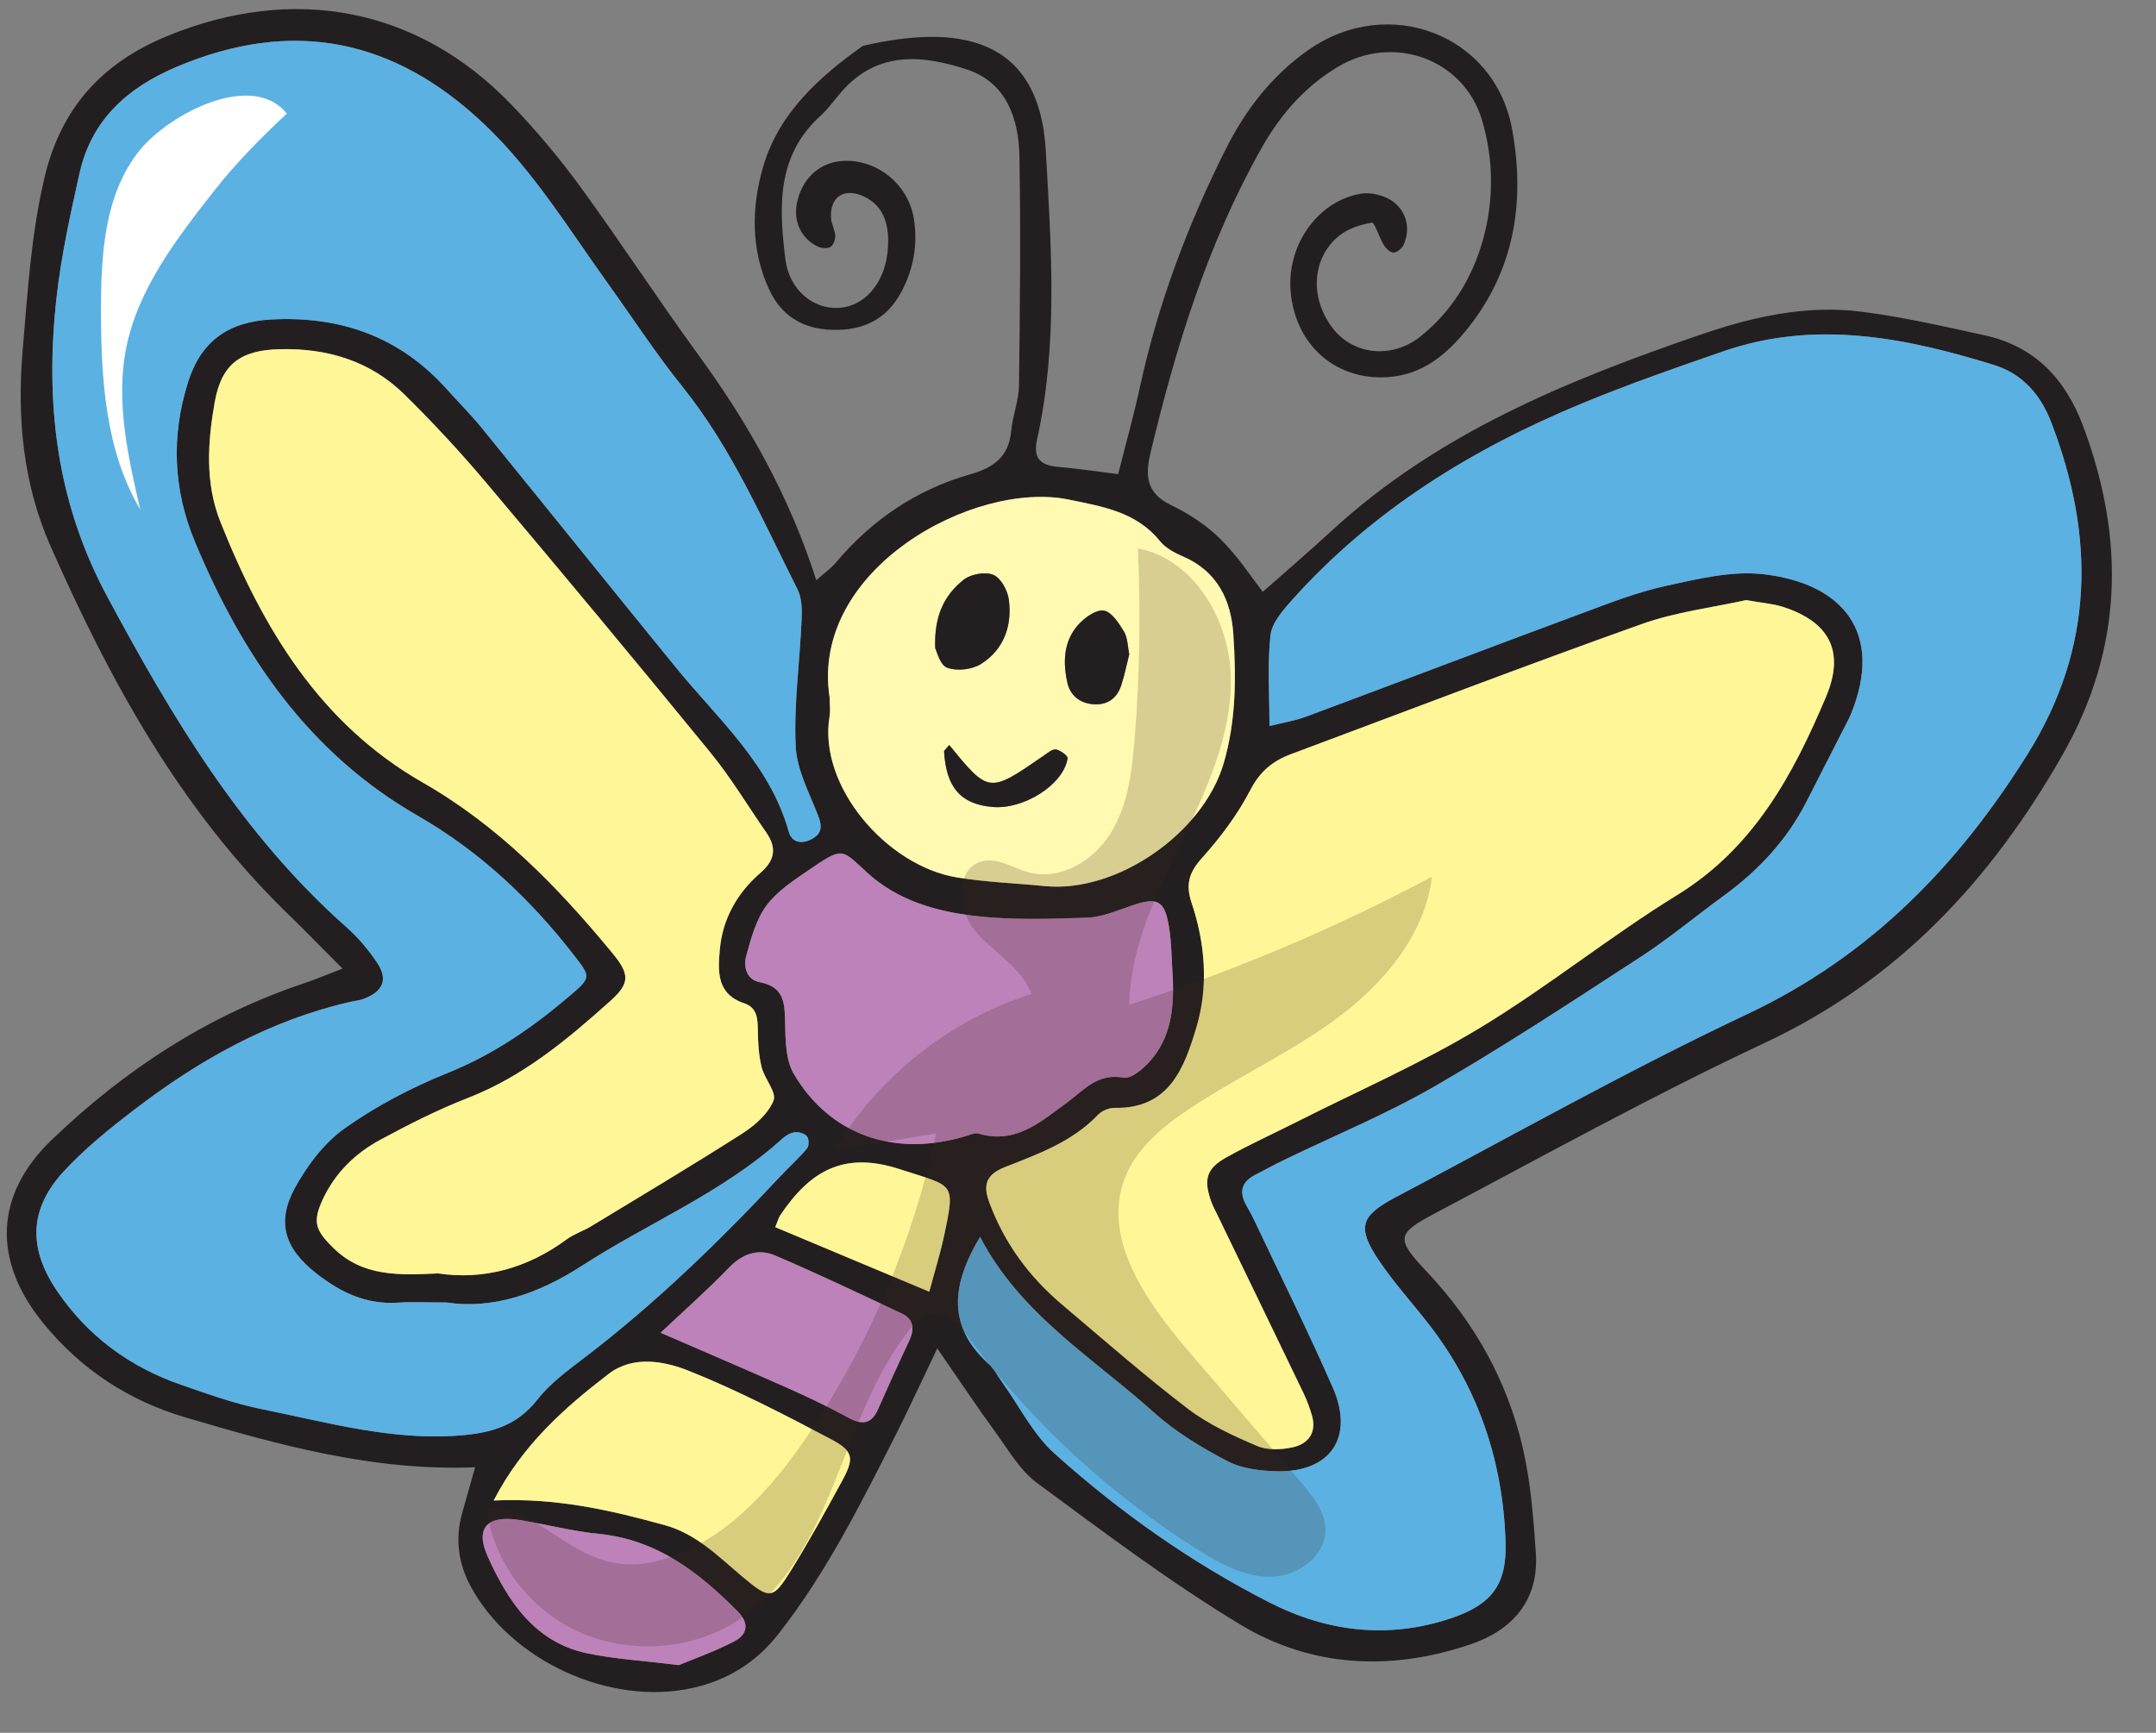 <?xml version="1.0" encoding="UTF-8" standalone="no"?><!DOCTYPE svg PUBLIC "-//W3C//DTD SVG 1.1//EN" "http://www.w3.org/Graphics/SVG/1.1/DTD/svg11.dtd"><svg width="100%" height="100%" viewBox="0 0 51 41" version="1.1" xmlns="http://www.w3.org/2000/svg" xmlns:xlink="http://www.w3.org/1999/xlink" xml:space="preserve" xmlns:serif="http://www.serif.com/" style="fill-rule:evenodd;clip-rule:evenodd;stroke-linejoin:round;stroke-miterlimit:2;"><rect x="0" y="0" width="51" height="41" fill="#808080" stroke="none"/><g><path d="M18.339,29.036c1.225,0.513 2.389,1.001 3.643,1.527c0.129,-0.485 0.259,-0.897 0.349,-1.318c0.279,-1.303 0.226,-1.162 -1.038,-1.578c-1.357,-0.446 -2.147,0.063 -2.837,1.088c-0.039,0.059 -0.056,0.132 -0.117,0.281m-2.712,2.498c1.049,0.455 2.055,0.885 3.054,1.33c0.47,0.209 0.934,0.434 1.387,0.68c0.323,0.175 0.546,0.157 0.703,-0.203c0.237,-0.539 0.481,-1.075 0.732,-1.607c0.128,-0.272 0.125,-0.513 -0.166,-0.652c-0.996,-0.47 -1.99,-0.944 -3.003,-1.376c-0.399,-0.17 -0.77,-0.044 -1.093,0.292c-0.509,0.528 -1.06,1.013 -1.614,1.536m0.43,7.864c0.32,-0.133 0.834,-0.314 1.313,-0.563c0.307,-0.159 0.364,-0.422 0.078,-0.711c-0.92,-0.928 -1.915,-1.696 -3.284,-1.831c-0.618,-0.061 -1.226,-0.22 -1.839,-0.323c-0.777,-0.133 -1.103,0.16 -0.787,0.859c0.47,1.039 1.098,2.022 2.341,2.288c0.641,0.136 1.304,0.172 2.178,0.281m-4.379,-3.895c1.492,-0.068 2.775,0.232 4.049,0.584c0.742,0.204 1.261,0.735 1.823,1.209c0.662,0.557 0.731,0.556 1.164,-0.143c0.427,-0.687 0.815,-1.398 1.203,-2.108c0.289,-0.527 0.279,-0.705 -0.239,-0.981c-1.104,-0.584 -2.218,-1.163 -3.376,-1.626c-0.591,-0.237 -1.329,-0.373 -1.907,0.071c-1.047,0.805 -2.039,1.681 -2.717,2.994m16.065,-12.358c-0.028,-0.404 -0.025,-0.813 -0.09,-1.212c-0.103,-0.637 -0.277,-0.713 -0.884,-0.505c-0.347,0.119 -0.702,0.273 -1.059,0.285c-0.883,0.031 -1.777,0.06 -2.652,-0.042c-0.915,-0.106 -1.822,-0.366 -2.531,-1.011c-0.627,-0.57 -0.565,-0.64 -1.391,-0.077c-0.362,0.248 -0.754,0.503 -1.006,0.845c-0.247,0.337 -0.367,0.782 -0.479,1.196c-0.067,0.25 0.006,0.556 0.321,0.616c0.603,0.114 0.59,0.53 0.601,0.999c0.009,0.394 0.014,0.845 0.203,1.166c0.852,1.455 2.386,1.984 4.067,1.478c0.101,-0.03 0.22,-0.087 0.308,-0.061c0.874,0.263 1.477,-0.287 2.083,-0.73c0.416,-0.304 0.727,-0.706 1.345,-0.593c0.179,0.032 0.456,-0.203 0.615,-0.38c0.505,-0.56 0.58,-1.254 0.549,-1.974m-8.116,-6.634c0,0.147 0.021,0.297 -0.003,0.44c-0.275,1.646 1.35,3.533 3.005,3.809c0.688,0.114 1.388,0.136 2.083,0.206c1.707,0.171 3.749,-1.251 4.234,-2.903c0.296,-1.01 0.297,-2.033 0.229,-3.057c-0.052,-0.802 -0.376,-1.49 -1.191,-1.839c-0.199,-0.085 -0.415,-0.201 -0.546,-0.364c-0.56,-0.694 -1.364,-0.819 -2.158,-0.983c-2.242,-0.459 -6.126,1.653 -5.653,4.691m-9.263,13.619c1.062,0.16 2.103,-0.113 3.039,-0.804c0.175,-0.129 0.395,-0.199 0.584,-0.313c1.196,-0.726 2.397,-1.442 3.574,-2.194c0.299,-0.191 0.613,-0.468 0.738,-0.779c0.078,-0.194 -0.215,-0.517 -0.284,-0.796c-0.068,-0.281 -0.083,-0.58 -0.087,-0.872c-0.005,-0.273 -0.017,-0.531 -0.32,-0.631c-0.656,-0.219 -0.627,-0.757 -0.58,-1.274c0.065,-0.728 0.412,-1.339 0.958,-1.812c0.346,-0.299 0.394,-0.591 0.143,-0.953c-0.438,-0.634 -0.837,-1.301 -1.324,-1.896c-1.747,-2.139 -3.515,-4.262 -5.295,-6.374c-0.616,-0.731 -1.268,-1.435 -1.95,-2.105c-0.804,-0.79 -1.824,-1.09 -2.934,-1.065c-0.943,0.021 -1.388,0.357 -1.547,1.258c-0.167,0.945 -0.23,1.911 0.138,2.835c1.001,2.511 2.348,4.765 4.783,6.159c1.792,1.026 3.198,2.471 4.492,4.044c0.402,0.489 0.418,0.703 -0.05,1.123c-1.015,0.91 -2.055,1.783 -3.357,2.291c-0.718,0.28 -1.412,0.632 -2.092,0.998c-0.593,0.32 -1.067,0.785 -1.357,1.41c-0.249,0.535 -0.175,0.733 0.257,1.155c0.685,0.669 1.527,0.641 2.471,0.595m30.94,-15.931c-0.763,0.171 -1.654,0.276 -2.478,0.57c-2.775,0.989 -5.527,2.045 -8.288,3.075c-0.426,0.159 -0.731,0.404 -0.957,0.843c-0.299,0.578 -0.702,1.116 -1.138,1.603c-0.31,0.345 -0.407,0.622 -0.254,1.076c0.321,0.959 0.403,1.973 0.113,2.94c-0.283,0.945 -0.632,1.933 -1.933,1.907c-0.132,-0.003 -0.303,0.067 -0.393,0.162c-0.607,0.64 -1.415,0.93 -2.198,1.237c-0.474,0.187 -0.522,0.442 -0.373,0.846c0.354,0.955 0.938,1.749 1.711,2.403c0.985,0.833 1.956,1.685 2.98,2.467c0.487,0.373 1.068,0.639 1.637,0.883c0.247,0.106 0.585,0.093 0.858,0.031c0.36,-0.082 0.56,-0.349 0.443,-0.751c-0.052,-0.176 -0.114,-0.35 -0.193,-0.515c-0.686,-1.425 -1.376,-2.848 -2.064,-4.272c-0.048,-0.099 -0.1,-0.198 -0.136,-0.302c-0.17,-0.497 -0.099,-0.754 0.364,-1.014c0.546,-0.306 1.119,-0.565 1.677,-0.847c1.446,-0.731 2.94,-1.383 4.323,-2.218c1.605,-0.97 3.073,-2.163 4.67,-3.147c1.811,-1.114 2.738,-2.838 3.519,-4.685c0.452,-1.069 0.091,-1.773 -1.016,-2.131c-0.242,-0.078 -0.503,-0.094 -0.874,-0.161m-18.12,15.067c-0.675,1.127 -0.785,2.106 0.195,2.999c0.135,0.121 0.222,0.293 0.33,0.444c0.407,0.567 0.73,1.229 1.237,1.684c1.54,1.383 3.232,2.579 5.079,3.521c1.363,0.697 2.811,0.874 4.291,0.378c0.965,-0.322 1.33,-0.79 1.299,-1.798c-0.06,-1.888 -0.627,-3.615 -1.789,-5.126c-0.405,-0.526 -0.859,-1.018 -1.224,-1.568c-0.503,-0.758 -0.419,-1.032 0.401,-1.466c2.77,-1.464 5.505,-3.007 8.336,-4.343c2.892,-1.365 4.969,-3.499 6.626,-6.151c1.578,-2.524 1.595,-5.135 0.561,-7.836c-0.253,-0.663 -0.684,-1.158 -1.353,-1.366c-2.103,-0.651 -4.229,-1.076 -6.402,-0.327c-1.114,0.384 -2.23,0.774 -3.32,1.223c-2.62,1.079 -4.993,2.541 -6.899,4.677c-0.212,0.24 -0.468,0.532 -0.499,0.822c-0.074,0.683 -0.024,1.377 -0.024,2.146c0.325,-0.081 0.608,-0.125 0.871,-0.224c2.177,-0.811 4.348,-1.638 6.525,-2.446c0.656,-0.244 1.316,-0.502 1.996,-0.65c0.751,-0.163 1.544,-0.357 2.29,-0.272c1.878,0.214 2.864,1.382 2.069,3.32c-0.014,0.034 -0.03,0.067 -0.046,0.101c-0.335,0.656 -0.671,1.313 -1.006,1.969c-0.463,0.906 -1.138,1.625 -1.957,2.22c-0.655,0.478 -1.281,1.002 -1.96,1.444c-1.606,1.044 -3.208,2.101 -4.867,3.059c-1.145,0.663 -2.382,1.17 -3.577,1.749c-0.231,0.113 -0.458,0.238 -0.687,0.356c-0.336,0.175 -0.365,0.428 -0.188,0.735c0.055,0.096 0.111,0.192 0.158,0.292c0.63,1.331 1.285,2.65 1.877,3.999c0.514,1.171 -0.05,2.006 -1.31,1.98c-0.395,-0.008 -0.833,-0.058 -1.174,-0.235c-0.615,-0.322 -1.23,-0.691 -1.743,-1.153c-1.444,-1.297 -3.161,-2.32 -4.116,-4.157m-12.618,1.552c-0.486,0 -0.82,-0.018 -1.151,0.004c-0.749,0.052 -1.365,-0.246 -1.932,-0.692c-0.746,-0.586 -0.954,-1.202 -0.506,-2.024c0.291,-0.534 0.698,-1.07 1.186,-1.416c0.746,-0.526 1.577,-0.962 2.426,-1.303c1.085,-0.436 2.012,-1.078 2.885,-1.823c0.518,-0.441 0.5,-0.451 0.105,-0.96c-1.028,-1.326 -2.23,-2.459 -3.69,-3.298c-2.593,-1.488 -4.159,-3.8 -5.277,-6.485c-0.519,-1.245 -0.566,-2.509 -0.162,-3.785c0.307,-0.97 0.959,-1.423 1.964,-1.477c1.648,-0.088 3.051,0.411 4.162,1.657c0.271,0.303 0.56,0.589 0.816,0.904c1.535,1.888 3.059,3.786 4.597,5.673c0.995,1.223 2.221,2.283 2.669,3.886c0.071,0.255 0.298,0.301 0.537,0.178c0.24,-0.126 0.259,-0.294 0.163,-0.545c-0.21,-0.544 -0.51,-1.096 -0.536,-1.657c-0.045,-0.984 0.095,-1.976 0.138,-2.966c0.012,-0.248 0.013,-0.531 -0.094,-0.743c-0.829,-1.643 -1.555,-3.344 -2.725,-4.799c-0.623,-0.775 -1.168,-1.612 -1.748,-2.421c-0.924,-1.288 -1.749,-2.647 -2.907,-3.757c-2.145,-2.055 -4.565,-2.553 -7.322,-1.381c-1.159,0.493 -2.002,1.255 -2.282,2.512c-0.217,0.968 -0.432,1.943 -0.542,2.927c-0.278,2.463 -0.017,4.825 1.189,7.074c1.544,2.877 3.196,5.651 5.675,7.844c0.274,0.242 0.515,0.533 0.719,0.837c0.262,0.392 0.139,0.681 -0.318,0.851c-0.102,0.038 -0.215,0.049 -0.323,0.074c-1.91,0.437 -3.573,1.374 -5.108,2.551c-0.584,0.448 -1.165,0.917 -1.663,1.455c-0.819,0.884 -0.849,1.813 -0.168,2.822c0.726,1.076 1.724,1.81 2.946,2.232c0.627,0.216 1.259,0.444 1.907,0.575c1.547,0.311 3.076,0.751 4.693,0.621c0.738,-0.059 1.34,-0.232 1.819,-0.842c0.291,-0.372 0.687,-0.671 1.067,-0.96c1.71,-1.297 3.241,-2.787 4.704,-4.351c0.202,-0.215 0.423,-0.411 0.611,-0.637c0.05,-0.059 0.047,-0.222 -0.001,-0.285c-0.052,-0.067 -0.188,-0.107 -0.281,-0.098c-0.101,0.01 -0.213,0.072 -0.291,0.143c-1.411,1.281 -3.179,1.998 -4.756,3.018c-1.031,0.669 -2.114,1.032 -3.195,0.867m11.605,1.086c-0.397,0.828 -0.669,1.427 -0.966,2.014c-0.835,1.643 -1.653,3.295 -2.802,4.756c-0.528,0.672 -1.207,1.083 -2.021,1.265c-1.964,0.437 -4.317,-0.652 -5.257,-2.423c-0.288,-0.541 -0.36,-1.118 -0.193,-1.715c0.097,-0.345 0.195,-0.688 0.307,-1.084c-2.411,0.094 -4.637,-0.525 -6.858,-1.182c-1.349,-0.399 -2.469,-1.139 -3.358,-2.229c-1.199,-1.469 -1.163,-3.029 0.207,-4.343c1.72,-1.651 3.687,-2.938 5.971,-3.701c0.27,-0.09 0.532,-0.202 0.902,-0.344c-0.483,-0.483 -0.891,-0.904 -1.31,-1.311c-2.535,-2.464 -4.192,-5.5 -5.598,-8.685c-0.652,-1.475 -0.796,-3.045 -0.657,-4.658c0.116,-1.358 0.198,-2.715 0.512,-4.05c0.384,-1.642 1.349,-2.721 2.906,-3.361c2.995,-1.232 5.927,-0.672 8.128,1.61c0.587,0.607 1.136,1.261 1.635,1.944c0.956,1.31 1.841,2.673 2.797,3.984c1.182,1.618 2.156,3.342 2.793,5.337c0.192,-0.17 0.339,-0.271 0.45,-0.402c0.855,-1.018 1.912,-1.738 3.187,-2.102c0.56,-0.159 0.917,-0.414 0.974,-1.027c0.034,-0.364 0.18,-0.722 0.184,-1.084c0.023,-1.807 0.043,-3.615 0.01,-5.421c-0.016,-0.888 -0.311,-1.739 -1.232,-2.045c-1.038,-0.343 -2.116,-0.456 -2.965,0.512c-0.17,0.193 -0.319,0.41 -0.509,0.582c-1.045,0.945 -0.981,2.171 -0.83,3.392c0.09,0.73 0.663,1.189 1.267,1.152c0.597,-0.037 1.061,-0.561 1.147,-1.296c0.08,-0.675 -0.1,-1.119 -0.539,-1.332c-0.468,-0.228 -0.822,-0.014 -0.796,0.494c0.008,0.144 0.094,0.284 0.101,0.428c0.005,0.09 -0.048,0.228 -0.117,0.266c-0.078,0.042 -0.222,0.027 -0.308,-0.016c-0.385,-0.193 -0.566,-0.591 -0.484,-1.012c0.108,-0.565 0.506,-0.952 1.031,-1.004c0.821,-0.082 1.607,0.525 1.739,1.37c0.093,0.6 -0.007,1.176 -0.293,1.716c-0.35,0.659 -0.903,0.926 -1.639,0.905c-0.701,-0.02 -1.207,-0.334 -1.494,-0.957c-0.438,-0.949 -0.419,-1.964 -0.135,-2.921c0.371,-1.251 1.314,-2.102 2.352,-2.84c2.207,-0.514 4.175,-0.253 4.329,2.489c0.127,2.272 0.294,4.568 -0.209,6.831c-0.098,0.442 0.087,0.605 0.501,0.641c0.439,0.037 0.876,0.104 1.419,0.171c0.171,-0.678 0.366,-1.374 0.519,-2.078c0.427,-1.957 1.124,-3.815 2.021,-5.601c0.471,-0.938 1.089,-1.746 1.961,-2.357c1.887,-1.323 4.411,-0.374 4.819,1.882c0.315,1.731 0.051,3.382 -1.122,4.793c-0.516,0.619 -1.108,1.066 -1.967,1.072c-1.129,0.006 -2.001,-0.768 -2.143,-1.948c-0.135,-1.116 0.588,-2.208 1.643,-2.397c0.252,-0.045 0.602,0.045 0.798,0.206c0.294,0.24 0.392,0.623 0.221,1.006c-0.038,0.083 -0.154,0.178 -0.235,0.18c-0.077,0.002 -0.18,-0.097 -0.23,-0.178c-0.11,-0.178 -0.22,-0.54 -0.282,-0.53c-0.273,0.044 -0.569,0.143 -0.781,0.314c-0.646,0.529 -0.692,1.476 -0.147,2.183c0.483,0.63 1.393,0.736 2.068,0.202c0.746,-0.591 1.234,-1.392 1.485,-2.288c0.262,-0.931 0.256,-1.911 -0.022,-2.84c-0.433,-1.447 -2.098,-2.045 -3.415,-1.254c-0.774,0.465 -1.353,1.127 -1.797,1.915c-1.283,2.271 -2.037,4.731 -2.636,7.248c-0.122,0.514 -0.08,0.925 0.481,1.196c0.428,0.206 0.846,0.479 1.181,0.811c0.411,0.405 0.731,0.901 1.002,1.248c0.534,-0.473 1.092,-0.95 1.63,-1.446c2.506,-2.307 5.572,-3.557 8.728,-4.64c1.234,-0.423 2.497,-0.708 3.801,-0.542c0.985,0.125 1.958,0.349 2.929,0.562c1.188,0.262 1.908,1.047 2.322,2.159c0.991,2.665 0.944,5.248 -0.497,7.772c-1.687,2.957 -3.883,5.327 -7.033,6.804c-2.636,1.236 -5.189,2.65 -7.764,4.013c-0.962,0.509 -0.989,0.606 -0.221,1.422c1.117,1.188 1.88,2.557 2.249,4.126c0.191,0.817 0.257,1.669 0.314,2.509c0.076,1.119 -0.546,1.825 -1.544,2.164c-1.874,0.637 -3.757,0.553 -5.45,-0.47c-1.668,-1.008 -3.233,-2.19 -4.805,-3.348c-0.401,-0.295 -0.671,-0.773 -0.974,-1.188c-0.431,-0.591 -0.836,-1.201 -1.386,-1.996" style="fill:#231f20;fill-rule:nonzero;"/><path d="M10.566,30.818c1.08,0.164 2.163,-0.199 3.195,-0.866c1.576,-1.021 3.345,-1.737 4.755,-3.019c0.079,-0.071 0.19,-0.133 0.291,-0.143c0.093,-0.009 0.229,0.03 0.282,0.099c0.048,0.062 0.051,0.225 0.001,0.284c-0.189,0.225 -0.409,0.422 -0.611,0.637c-1.463,1.564 -2.994,3.053 -4.704,4.352c-0.38,0.289 -0.777,0.587 -1.068,0.958c-0.478,0.611 -1.081,0.783 -1.818,0.843c-1.617,0.13 -3.146,-0.309 -4.694,-0.621c-0.648,-0.13 -1.279,-0.358 -1.906,-0.575c-1.222,-0.423 -2.22,-1.157 -2.947,-2.233c-0.68,-1.007 -0.651,-1.936 0.169,-2.822c0.497,-0.537 1.079,-1.006 1.663,-1.453c1.535,-1.178 3.198,-2.115 5.107,-2.553c0.108,-0.025 0.222,-0.034 0.324,-0.073c0.456,-0.171 0.579,-0.46 0.317,-0.851c-0.203,-0.303 -0.445,-0.595 -0.718,-0.837c-2.479,-2.193 -4.132,-4.966 -5.675,-7.844c-1.207,-2.25 -1.468,-4.611 -1.19,-7.075c0.111,-0.983 0.326,-1.958 0.542,-2.926c0.28,-1.257 1.124,-2.019 2.283,-2.512c2.757,-1.172 5.177,-0.674 7.322,1.381c1.157,1.11 1.982,2.47 2.906,3.756c0.581,0.809 1.126,1.647 1.749,2.422c1.17,1.455 1.895,3.156 2.725,4.799c0.106,0.211 0.105,0.496 0.094,0.743c-0.044,0.989 -0.184,1.982 -0.139,2.967c0.027,0.559 0.326,1.112 0.536,1.656c0.097,0.251 0.077,0.42 -0.163,0.544c-0.238,0.124 -0.465,0.078 -0.536,-0.177c-0.448,-1.602 -1.674,-2.663 -2.67,-3.886c-1.538,-1.887 -3.062,-3.785 -4.597,-5.673c-0.256,-0.314 -0.545,-0.601 -0.815,-0.904c-1.112,-1.245 -2.515,-1.745 -4.163,-1.657c-1.004,0.055 -1.657,0.506 -1.963,1.478c-0.404,1.275 -0.357,2.539 0.161,3.784c1.118,2.685 2.685,4.996 5.278,6.485c1.459,0.838 2.662,1.971 3.689,3.298c0.395,0.509 0.414,0.519 -0.104,0.961c-0.873,0.744 -1.801,1.386 -2.885,1.822c-0.849,0.341 -1.681,0.777 -2.426,1.303c-0.488,0.345 -0.896,0.882 -1.187,1.416c-0.447,0.823 -0.239,1.439 0.506,2.024c0.567,0.446 1.183,0.743 1.932,0.692c0.332,-0.022 0.665,-0.004 1.152,-0.004" style="fill:#5cb1e3;fill-rule:nonzero;"/><path d="M23.183,29.265c0.956,1.837 2.673,2.86 4.117,4.158c0.513,0.461 1.127,0.83 1.742,1.152c0.342,0.177 0.779,0.227 1.174,0.236c1.261,0.025 1.825,-0.81 1.311,-1.981c-0.591,-1.349 -1.248,-2.668 -1.878,-3.999c-0.047,-0.1 -0.102,-0.196 -0.157,-0.292c-0.177,-0.307 -0.148,-0.559 0.189,-0.735c0.229,-0.118 0.454,-0.243 0.687,-0.355c1.194,-0.58 2.43,-1.087 3.576,-1.75c1.658,-0.958 3.261,-2.015 4.867,-3.059c0.679,-0.441 1.304,-0.966 1.96,-1.443c0.819,-0.596 1.494,-1.315 1.957,-2.221c0.336,-0.656 0.67,-1.313 1.005,-1.969c0.017,-0.034 0.033,-0.067 0.047,-0.101c0.795,-1.938 -0.191,-3.106 -2.07,-3.321c-0.744,-0.084 -1.539,0.11 -2.289,0.274c-0.68,0.147 -1.34,0.405 -1.996,0.649c-2.178,0.808 -4.349,1.635 -6.525,2.446c-0.264,0.099 -0.547,0.143 -0.871,0.224c0,-0.769 -0.05,-1.463 0.024,-2.146c0.031,-0.29 0.286,-0.582 0.498,-0.822c1.907,-2.136 4.279,-3.597 6.901,-4.677c1.089,-0.449 2.204,-0.839 3.319,-1.223c2.173,-0.749 4.299,-0.324 6.401,0.327c0.67,0.208 1.1,0.703 1.354,1.366c1.034,2.701 1.017,5.312 -0.561,7.836c-1.657,2.652 -3.734,4.786 -6.626,6.151c-2.832,1.336 -5.565,2.879 -8.337,4.343c-0.82,0.434 -0.903,0.708 -0.4,1.466c0.365,0.55 0.819,1.042 1.223,1.568c1.163,1.511 1.73,3.239 1.789,5.126c0.031,1.008 -0.333,1.476 -1.298,1.798c-1.48,0.496 -2.929,0.319 -4.291,-0.378c-1.848,-0.942 -3.539,-2.138 -5.079,-3.521c-0.508,-0.455 -0.83,-1.117 -1.238,-1.684c-0.107,-0.151 -0.194,-0.323 -0.328,-0.444c-0.982,-0.893 -0.87,-1.872 -0.197,-2.999" style="fill:#5cb1e3;fill-rule:nonzero;"/><path d="M41.303,14.199c0.371,0.066 0.633,0.083 0.874,0.161c1.108,0.358 1.468,1.062 1.015,2.131c-0.78,1.847 -1.707,3.57 -3.517,4.685c-1.598,0.983 -3.066,2.177 -4.671,3.146c-1.383,0.836 -2.877,1.488 -4.322,2.218c-0.56,0.283 -1.132,0.542 -1.678,0.847c-0.464,0.261 -0.534,0.517 -0.363,1.014c0.035,0.105 0.088,0.203 0.136,0.303c0.688,1.423 1.378,2.846 2.063,4.271c0.078,0.166 0.142,0.34 0.193,0.516c0.117,0.401 -0.083,0.668 -0.443,0.75c-0.273,0.063 -0.611,0.076 -0.858,-0.03c-0.569,-0.244 -1.15,-0.51 -1.638,-0.883c-1.023,-0.782 -1.994,-1.635 -2.979,-2.468c-0.773,-0.654 -1.357,-1.448 -1.711,-2.403c-0.149,-0.403 -0.101,-0.659 0.373,-0.845c0.783,-0.307 1.59,-0.599 2.198,-1.237c0.091,-0.095 0.26,-0.165 0.392,-0.162c1.302,0.025 1.651,-0.963 1.934,-1.907c0.29,-0.967 0.208,-1.981 -0.113,-2.941c-0.152,-0.453 -0.056,-0.73 0.255,-1.076c0.435,-0.486 0.838,-1.025 1.137,-1.603c0.227,-0.438 0.531,-0.683 0.957,-0.842c2.761,-1.031 5.513,-2.086 8.288,-3.075c0.824,-0.294 1.715,-0.399 2.478,-0.57" style="fill:#fff797;fill-rule:nonzero;"/><path d="M10.363,30.13c-0.944,0.045 -1.786,0.074 -2.471,-0.597c-0.432,-0.422 -0.505,-0.618 -0.258,-1.153c0.291,-0.625 0.766,-1.091 1.359,-1.41c0.678,-0.367 1.373,-0.719 2.091,-0.998c1.301,-0.508 2.342,-1.382 3.357,-2.292c0.467,-0.419 0.452,-0.633 0.05,-1.123c-1.295,-1.572 -2.699,-3.017 -4.493,-4.043c-2.435,-1.394 -3.781,-3.648 -4.782,-6.16c-0.369,-0.924 -0.304,-1.89 -0.138,-2.834c0.16,-0.902 0.604,-1.237 1.548,-1.258c1.109,-0.026 2.129,0.275 2.934,1.065c0.681,0.669 1.333,1.374 1.949,2.104c1.781,2.112 3.548,4.235 5.295,6.374c0.486,0.596 0.886,1.263 1.325,1.897c0.25,0.362 0.201,0.654 -0.144,0.953c-0.545,0.473 -0.893,1.083 -0.958,1.812c-0.047,0.517 -0.077,1.055 0.58,1.273c0.302,0.101 0.316,0.359 0.319,0.632c0.004,0.292 0.02,0.59 0.088,0.871c0.068,0.28 0.362,0.603 0.284,0.797c-0.125,0.31 -0.439,0.587 -0.737,0.778c-1.178,0.753 -2.38,1.469 -3.576,2.195c-0.188,0.114 -0.407,0.183 -0.583,0.313c-0.936,0.69 -1.977,0.964 -3.039,0.804" style="fill:#fff797;fill-rule:nonzero;"/><path d="M22.454,17.627c-0.079,0.099 -0.124,0.128 -0.122,0.155c0.051,0.851 0.393,1.243 1.137,1.311c0.744,0.07 1.69,-0.528 1.785,-1.15c0.009,-0.06 -0.168,-0.189 -0.273,-0.21c-0.083,-0.015 -0.195,0.079 -0.283,0.14c-1.306,0.903 -1.305,0.904 -2.244,-0.246m4.258,-2.148c-0.04,-0.189 -0.037,-0.392 -0.125,-0.537c-0.121,-0.199 -0.297,-0.471 -0.479,-0.495c-0.185,-0.026 -0.453,0.168 -0.604,0.337c-0.341,0.382 -0.363,0.865 -0.262,1.345c0.066,0.317 0.286,0.505 0.613,0.533c0.334,0.027 0.564,-0.132 0.667,-0.446c0.079,-0.242 0.128,-0.492 0.19,-0.737m-4.59,-0.141c0.037,0.066 0.11,0.397 0.283,0.461c0.228,0.085 0.586,0.045 0.798,-0.087c0.544,-0.341 0.742,-0.905 0.66,-1.527c-0.028,-0.215 -0.189,-0.511 -0.366,-0.583c-0.192,-0.08 -0.533,-0.018 -0.703,0.116c-0.444,0.353 -0.703,0.838 -0.672,1.62m-2.497,1.172c-0.472,-3.039 3.412,-5.15 5.654,-4.69c0.794,0.164 1.598,0.288 2.158,0.982c0.131,0.163 0.346,0.279 0.546,0.364c0.815,0.35 1.139,1.038 1.191,1.84c0.068,1.022 0.067,2.047 -0.229,3.056c-0.485,1.652 -2.527,3.074 -4.234,2.903c-0.694,-0.069 -1.395,-0.092 -2.082,-0.206c-1.656,-0.276 -3.281,-2.162 -3.006,-3.808c0.024,-0.143 0.002,-0.294 0.002,-0.441" style="fill:#fff9b2;fill-rule:nonzero;"/><path d="M27.742,23.144c0.032,0.72 -0.043,1.414 -0.549,1.974c-0.159,0.177 -0.435,0.412 -0.615,0.38c-0.618,-0.112 -0.929,0.29 -1.344,0.594c-0.607,0.442 -1.209,0.993 -2.083,0.729c-0.088,-0.026 -0.207,0.031 -0.309,0.061c-1.681,0.506 -3.215,-0.023 -4.067,-1.477c-0.188,-0.321 -0.194,-0.773 -0.202,-1.167c-0.011,-0.469 0.002,-0.885 -0.601,-0.999c-0.316,-0.06 -0.389,-0.366 -0.322,-0.615c0.112,-0.415 0.233,-0.86 0.479,-1.196c0.254,-0.343 0.645,-0.598 1.007,-0.845c0.826,-0.564 0.764,-0.494 1.391,0.077c0.708,0.644 1.616,0.905 2.531,1.011c0.875,0.101 1.769,0.072 2.652,0.042c0.356,-0.013 0.712,-0.167 1.058,-0.286c0.608,-0.208 0.782,-0.131 0.884,0.505c0.065,0.399 0.062,0.808 0.09,1.212" style="fill:#bd82b9;fill-rule:nonzero;"/><path d="M11.678,35.503c0.677,-1.313 1.67,-2.19 2.717,-2.994c0.578,-0.444 1.316,-0.308 1.907,-0.071c1.158,0.463 2.272,1.043 3.376,1.626c0.518,0.275 0.528,0.454 0.239,0.981c-0.388,0.71 -0.776,1.421 -1.203,2.108c-0.433,0.698 -0.502,0.7 -1.164,0.142c-0.562,-0.473 -1.081,-1.003 -1.823,-1.208c-1.275,-0.352 -2.557,-0.652 -4.049,-0.584" style="fill:#fff797;fill-rule:nonzero;"/><path d="M16.057,39.398c-0.874,-0.109 -1.537,-0.145 -2.179,-0.283c-1.243,-0.265 -1.871,-1.247 -2.341,-2.286c-0.315,-0.7 0.01,-0.992 0.788,-0.86c0.613,0.104 1.221,0.261 1.838,0.323c1.37,0.135 2.365,0.904 3.284,1.832c0.287,0.289 0.229,0.552 -0.078,0.711c-0.479,0.249 -0.993,0.429 -1.312,0.563" style="fill:#bd82b9;fill-rule:nonzero;"/><path d="M15.627,31.534c0.554,-0.523 1.104,-1.008 1.613,-1.537c0.324,-0.335 0.695,-0.461 1.095,-0.291c1.012,0.432 2.005,0.905 3.001,1.376c0.292,0.139 0.295,0.38 0.166,0.652c-0.251,0.532 -0.494,1.068 -0.731,1.607c-0.158,0.36 -0.381,0.378 -0.703,0.203c-0.452,-0.246 -0.917,-0.471 -1.387,-0.681c-0.999,-0.444 -2.006,-0.874 -3.054,-1.329" style="fill:#bd82b9;fill-rule:nonzero;"/><path d="M18.339,29.036c0.061,-0.149 0.078,-0.222 0.117,-0.281c0.69,-1.025 1.48,-1.534 2.837,-1.088c1.264,0.416 1.317,0.275 1.038,1.578c-0.09,0.421 -0.22,0.833 -0.349,1.318c-1.254,-0.526 -2.418,-1.014 -3.643,-1.527" style="fill:#fff797;fill-rule:nonzero;"/><path d="M22.123,15.337c-0.031,-0.781 0.227,-1.266 0.671,-1.619c0.17,-0.135 0.512,-0.196 0.703,-0.117c0.177,0.073 0.338,0.368 0.367,0.584c0.082,0.621 -0.117,1.185 -0.661,1.527c-0.211,0.132 -0.569,0.172 -0.797,0.087c-0.173,-0.064 -0.246,-0.395 -0.283,-0.462" style="fill:#231f20;fill-rule:nonzero;"/><path d="M26.713,15.479c-0.062,0.245 -0.112,0.496 -0.19,0.737c-0.103,0.314 -0.334,0.474 -0.667,0.446c-0.328,-0.028 -0.548,-0.216 -0.613,-0.533c-0.101,-0.479 -0.08,-0.962 0.261,-1.344c0.152,-0.17 0.419,-0.364 0.605,-0.338c0.181,0.024 0.357,0.296 0.478,0.495c0.089,0.145 0.085,0.348 0.126,0.537" style="fill:#231f20;fill-rule:nonzero;"/><path d="M22.454,17.627c0.939,1.15 0.938,1.149 2.244,0.246c0.088,-0.061 0.2,-0.155 0.283,-0.14c0.105,0.021 0.282,0.15 0.273,0.21c-0.095,0.622 -1.041,1.22 -1.785,1.15c-0.744,-0.068 -1.086,-0.46 -1.137,-1.311c-0.002,-0.027 0.043,-0.056 0.122,-0.155" style="fill:#231f20;fill-rule:nonzero;"/><path d="M3.309,3.551c-0.834,1.027 -0.921,2.456 -0.92,3.778c0.001,1.626 0.1,3.328 0.929,4.727c-0.291,-1.25 -0.582,-2.546 -0.336,-3.806c0.276,-1.409 1.19,-2.596 2.076,-3.726c0.523,-0.667 1.115,-1.266 1.727,-1.836c-0.822,-1.023 -2.783,0.01 -3.476,0.863" style="fill:#fff;fill-rule:nonzero;"/><g opacity="0.2"><path d="M15.49,36.948c1.585,-0.383 2.763,-1.702 3.667,-3.06c1.427,-2.14 2.446,-4.552 2.986,-7.069c-0.801,0.13 -1.602,0.259 -2.402,0.389c1.038,-1.74 2.729,-3.078 4.659,-3.69c-0.232,-0.627 -0.89,-0.972 -1.325,-1.48c-0.434,-0.507 -0.487,-1.5 0.161,-1.66c0.37,-0.091 0.728,0.163 1.097,0.263c0.744,0.201 1.54,-0.276 1.943,-0.932c0.404,-0.655 0.501,-1.45 0.563,-2.219c0.121,-1.5 0.147,-3.009 0.077,-4.514c1.337,0.254 2.177,1.703 2.199,3.065c0.022,1.361 -0.573,2.648 -1.167,3.873c-0.593,1.226 -1.21,2.497 -1.236,3.859c2.471,-0.794 4.871,-1.809 7.161,-3.029c-0.164,1.371 -1.134,2.524 -2.244,3.347c-1.11,0.823 -2.383,1.397 -3.53,2.169c-0.622,0.418 -1.232,0.929 -1.497,1.63c-0.539,1.428 0.521,2.92 1.514,4.079l2.652,3.094c0.285,0.334 0.587,0.708 0.585,1.145c-0.004,0.625 -0.662,1.088 -1.287,1.099c-0.625,0.01 -1.204,-0.306 -1.732,-0.64c-2.076,-1.306 -3.909,-2.996 -5.378,-4.96c-0.233,-0.313 -0.544,-0.671 -0.93,-0.606c-0.235,0.038 -0.412,0.229 -0.558,0.419c-1.607,2.085 -1.747,5.253 -3.91,6.753c-1.237,0.857 -2.98,0.91 -4.266,0.128c-0.948,-0.577 -1.669,-1.618 -1.775,-2.72c1.351,-0.071 2.173,1.701 3.973,1.267" style="fill:#3b2314;fill-rule:nonzero;"/></g></g></svg>